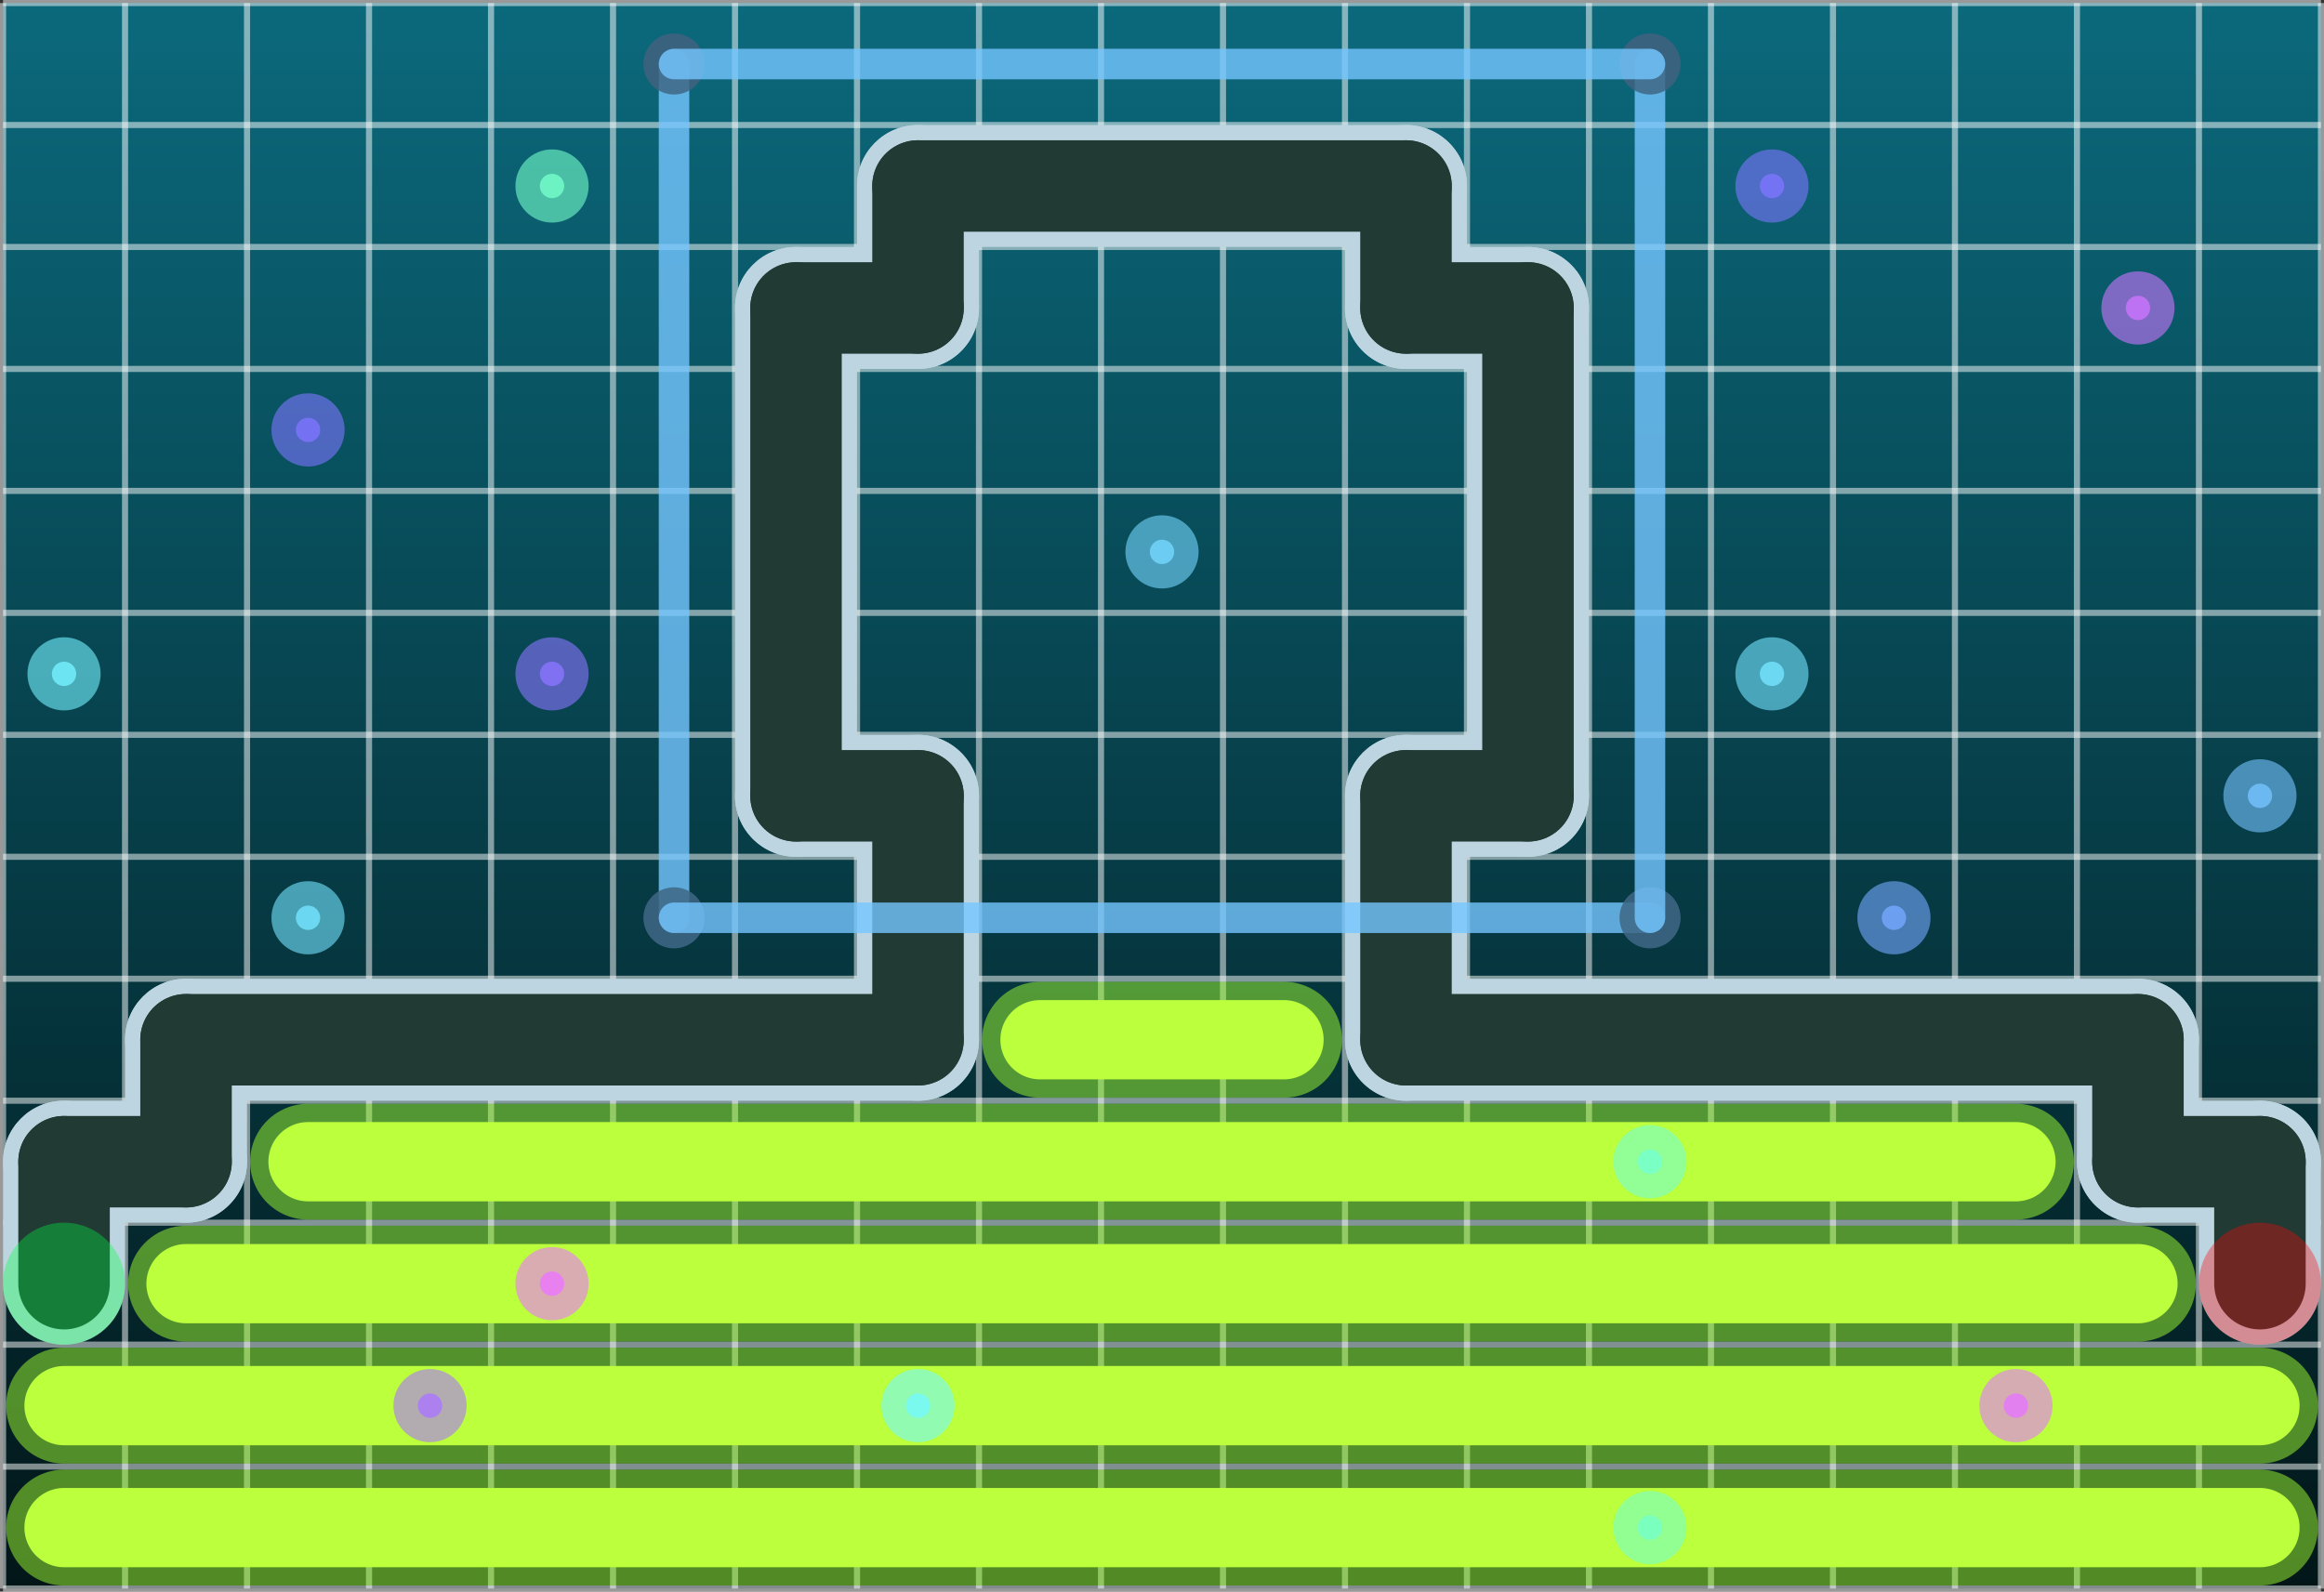 <svg version="1.1" xmlns="http://www.w3.org/2000/svg" xmlns:xlink="http://www.w3.org/1999/xlink" width="240.632" height="164.842" viewBox="0,0,240.632,164.842"><rect x="0" y="0" width="240.632" height="164.842" fill="#333333" stroke="none"/><defs><linearGradient x1="120" y1="97.895" x2="120" y2="262.105" gradientUnits="userSpaceOnUse" id="color-1"><stop offset="0" stop-color="#0b697c"/><stop offset="1" stop-color="#021618"/></linearGradient></defs><g transform="translate(-119.684,-97.579)"><g data-paper-data="{&quot;isPaintingLayer&quot;:true}" fill-rule="nonzero" stroke-linejoin="miter" stroke-miterlimit="10" stroke-dasharray="" stroke-dashoffset="0" style="mix-blend-mode: normal"><path d="M120,262.105v-164.211h240v164.211z" fill="url(#color-1)" stroke="none" stroke-width="1" stroke-linecap="butt"/><path d="M120,97.895h240" fill="#000000" stroke-opacity="0.5" stroke="#ffffff" stroke-width="0.632" stroke-linecap="butt"/><path d="M120,110.526h240" fill="#000000" stroke-opacity="0.5" stroke="#ffffff" stroke-width="0.632" stroke-linecap="butt"/><path d="M120,123.158h240" fill="#000000" stroke-opacity="0.5" stroke="#ffffff" stroke-width="0.632" stroke-linecap="butt"/><path d="M120,135.789h240" fill="#000000" stroke-opacity="0.5" stroke="#ffffff" stroke-width="0.632" stroke-linecap="butt"/><path d="M120,148.421h240" fill="#000000" stroke-opacity="0.5" stroke="#ffffff" stroke-width="0.632" stroke-linecap="butt"/><path d="M120,161.053h240" fill="#000000" stroke-opacity="0.5" stroke="#ffffff" stroke-width="0.632" stroke-linecap="butt"/><path d="M120,173.684h240" fill="#000000" stroke-opacity="0.5" stroke="#ffffff" stroke-width="0.632" stroke-linecap="butt"/><path d="M120,186.316h240" fill="#000000" stroke-opacity="0.5" stroke="#ffffff" stroke-width="0.632" stroke-linecap="butt"/><path d="M120,198.947h240" fill="#000000" stroke-opacity="0.5" stroke="#ffffff" stroke-width="0.632" stroke-linecap="butt"/><path d="M120,211.579h240" fill="#000000" stroke-opacity="0.5" stroke="#ffffff" stroke-width="0.632" stroke-linecap="butt"/><path d="M120,224.211h240" fill="#000000" stroke-opacity="0.5" stroke="#ffffff" stroke-width="0.632" stroke-linecap="butt"/><path d="M120,236.842h240" fill="#000000" stroke-opacity="0.5" stroke="#ffffff" stroke-width="0.632" stroke-linecap="butt"/><path d="M120,249.474h240" fill="#000000" stroke-opacity="0.5" stroke="#ffffff" stroke-width="0.632" stroke-linecap="butt"/><path d="M360,262.105h-240" fill="#000000" stroke-opacity="0.5" stroke="#ffffff" stroke-width="0.632" stroke-linecap="butt"/><path d="M120,97.895v164.211" fill="#000000" stroke-opacity="0.5" stroke="#ffffff" stroke-width="0.632" stroke-linecap="butt"/><path d="M132.632,97.895v164.211" fill="#000000" stroke-opacity="0.5" stroke="#ffffff" stroke-width="0.632" stroke-linecap="butt"/><path d="M145.263,97.895v164.211" fill="#000000" stroke-opacity="0.5" stroke="#ffffff" stroke-width="0.632" stroke-linecap="butt"/><path d="M157.895,262.105v-164.211" fill="#000000" stroke-opacity="0.5" stroke="#ffffff" stroke-width="0.632" stroke-linecap="butt"/><path d="M170.526,97.895v164.211" fill="#000000" stroke-opacity="0.5" stroke="#ffffff" stroke-width="0.632" stroke-linecap="butt"/><path d="M183.158,97.895v164.211" fill="#000000" stroke-opacity="0.5" stroke="#ffffff" stroke-width="0.632" stroke-linecap="butt"/><path d="M195.789,262.105v-164.211" fill="#000000" stroke-opacity="0.5" stroke="#ffffff" stroke-width="0.632" stroke-linecap="butt"/><path d="M208.421,97.895v164.211" fill="#000000" stroke-opacity="0.5" stroke="#ffffff" stroke-width="0.632" stroke-linecap="butt"/><path d="M221.053,97.895v164.211" fill="#000000" stroke-opacity="0.5" stroke="#ffffff" stroke-width="0.632" stroke-linecap="butt"/><path d="M233.684,97.895v164.211" fill="#000000" stroke-opacity="0.5" stroke="#ffffff" stroke-width="0.632" stroke-linecap="butt"/><path d="M246.316,97.895v164.211" fill="#000000" stroke-opacity="0.5" stroke="#ffffff" stroke-width="0.632" stroke-linecap="butt"/><path d="M258.947,97.895v164.211" fill="#000000" stroke-opacity="0.5" stroke="#ffffff" stroke-width="0.632" stroke-linecap="butt"/><path d="M271.579,262.105v-164.211" fill="#000000" stroke-opacity="0.5" stroke="#ffffff" stroke-width="0.632" stroke-linecap="butt"/><path d="M284.211,97.895v164.211" fill="#000000" stroke-opacity="0.5" stroke="#ffffff" stroke-width="0.632" stroke-linecap="butt"/><path d="M296.842,97.895v164.211" fill="#000000" stroke-opacity="0.5" stroke="#ffffff" stroke-width="0.632" stroke-linecap="butt"/><path d="M309.474,97.895v164.211" fill="#000000" stroke-opacity="0.5" stroke="#ffffff" stroke-width="0.632" stroke-linecap="butt"/><path d="M322.105,97.895v164.211" fill="#000000" stroke-opacity="0.5" stroke="#ffffff" stroke-width="0.632" stroke-linecap="butt"/><path d="M334.737,97.895v164.211" fill="#000000" stroke-opacity="0.5" stroke="#ffffff" stroke-width="0.632" stroke-linecap="butt"/><path d="M347.368,97.895v164.211" fill="#000000" stroke-opacity="0.5" stroke="#ffffff" stroke-width="0.632" stroke-linecap="butt"/><path d="M360,97.895v164.211" fill="#000000" stroke-opacity="0.5" stroke="#ffffff" stroke-width="0.632" stroke-linecap="butt"/><path d="M353.684,255.789h-227.368" fill="#000000" stroke-opacity="0.5" stroke="#a3ff33" stroke-width="12" stroke-linecap="round"/><path d="M126.316,243.158h227.368" fill="#000000" stroke-opacity="0.5" stroke="#a3ff33" stroke-width="12" stroke-linecap="round"/><path d="M138.947,230.526h202.105" fill="#000000" stroke-opacity="0.5" stroke="#a3ff33" stroke-width="12" stroke-linecap="round"/><path d="M328.421,217.895h-176.842" fill="#000000" stroke-opacity="0.5" stroke="#a3ff33" stroke-width="12" stroke-linecap="round"/><path d="M252.632,205.263h-25.263" fill="#000000" stroke-opacity="0.5" stroke="#a3ff33" stroke-width="12" stroke-linecap="round"/><path d="M353.684,255.789h-227.368" fill="#000000" stroke="#bbff3d" stroke-width="8.211" stroke-linecap="round"/><path d="M126.316,243.158h227.368" fill="#000000" stroke="#bbff3d" stroke-width="8.211" stroke-linecap="round"/><path d="M138.947,230.526h202.105" fill="#000000" stroke="#bbff3d" stroke-width="8.211" stroke-linecap="round"/><path d="M328.421,217.895h-176.842" fill="#000000" stroke="#bbff3d" stroke-width="8.211" stroke-linecap="round"/><path d="M252.632,205.263h-25.263" fill="#000000" stroke="#bbff3d" stroke-width="8.211" stroke-linecap="round"/><path d="M126.316,236.842c-3.488,0 -6.316,-2.828 -6.316,-6.316v-12.632c0,-3.488 2.828,-6.316 6.316,-6.316v0c3.488,0 6.316,2.828 6.316,6.316v12.632c0,3.488 -2.828,6.316 -6.316,6.316z" fill="#bcd5e0" stroke="none" stroke-width="1" stroke-linecap="butt"/><path d="M126.316,224.211c-3.488,0 -6.316,-2.828 -6.316,-6.316v0c0,-3.488 2.828,-6.316 6.316,-6.316h12.632c3.488,0 6.316,2.828 6.316,6.316v0c0,3.488 -2.828,6.316 -6.316,6.316z" fill="#bcd5e0" stroke="none" stroke-width="1" stroke-linecap="butt"/><path d="M138.947,224.211c-3.488,0 -6.316,-2.828 -6.316,-6.316v-12.632c0,-3.488 2.828,-6.316 6.316,-6.316v0c3.488,0 6.316,2.828 6.316,6.316v12.632c0,3.488 -2.828,6.316 -6.316,6.316z" fill="#bcd5e0" stroke="none" stroke-width="1" stroke-linecap="butt"/><path d="M138.947,211.579c-3.488,0 -6.316,-2.828 -6.316,-6.316v0c0,-3.488 2.828,-6.316 6.316,-6.316h75.789c3.488,0 6.316,2.828 6.316,6.316v0c0,3.488 -2.828,6.316 -6.316,6.316z" fill="#bcd5e0" stroke="none" stroke-width="1" stroke-linecap="butt"/><path d="M214.737,211.579c-3.488,0 -6.316,-2.828 -6.316,-6.316v-25.263c0,-3.488 2.828,-6.316 6.316,-6.316v0c3.488,0 6.316,2.828 6.316,6.316v25.263c0,3.488 -2.828,6.316 -6.316,6.316z" fill="#bcd5e0" stroke="none" stroke-width="1" stroke-linecap="butt"/><path d="M202.105,186.316c-3.488,0 -6.316,-2.828 -6.316,-6.316v0c0,-3.488 2.828,-6.316 6.316,-6.316h12.632c3.488,0 6.316,2.828 6.316,6.316v0c0,3.488 -2.828,6.316 -6.316,6.316z" fill="#bcd5e0" stroke="none" stroke-width="1" stroke-linecap="butt"/><path d="M202.105,186.316c-3.488,0 -6.316,-2.828 -6.316,-6.316v-50.526c0,-3.488 2.828,-6.316 6.316,-6.316v0c3.488,0 6.316,2.828 6.316,6.316v50.526c0,3.488 -2.828,6.316 -6.316,6.316z" fill="#bcd5e0" stroke="none" stroke-width="1" stroke-linecap="butt"/><path d="M202.105,135.789c-3.488,0 -6.316,-2.828 -6.316,-6.316v0c0,-3.488 2.828,-6.316 6.316,-6.316h12.632c3.488,0 6.316,2.828 6.316,6.316v0c0,3.488 -2.828,6.316 -6.316,6.316z" fill="#bcd5e0" stroke="none" stroke-width="1" stroke-linecap="butt"/><path d="M214.737,135.789c-3.488,0 -6.316,-2.828 -6.316,-6.316v-12.632c0,-3.488 2.828,-6.316 6.316,-6.316v0c3.488,0 6.316,2.828 6.316,6.316v12.632c0,3.488 -2.828,6.316 -6.316,6.316z" fill="#bcd5e0" stroke="none" stroke-width="1" stroke-linecap="butt"/><path d="M214.737,123.158c-3.488,0 -6.316,-2.828 -6.316,-6.316v0c0,-3.488 2.828,-6.316 6.316,-6.316h50.526c3.488,0 6.316,2.828 6.316,6.316v0c0,3.488 -2.828,6.316 -6.316,6.316z" fill="#bcd5e0" stroke="none" stroke-width="1" stroke-linecap="butt"/><path d="M265.263,135.789c-3.488,0 -6.316,-2.828 -6.316,-6.316v-12.632c0,-3.488 2.828,-6.316 6.316,-6.316v0c3.488,0 6.316,2.828 6.316,6.316v12.632c0,3.488 -2.828,6.316 -6.316,6.316z" fill="#bcd5e0" stroke="none" stroke-width="1" stroke-linecap="butt"/><path d="M265.263,135.789c-3.488,0 -6.316,-2.828 -6.316,-6.316v0c0,-3.488 2.828,-6.316 6.316,-6.316h12.632c3.488,0 6.316,2.828 6.316,6.316v0c0,3.488 -2.828,6.316 -6.316,6.316z" fill="#bcd5e0" stroke="none" stroke-width="1" stroke-linecap="butt"/><path d="M277.895,186.316c-3.488,0 -6.316,-2.828 -6.316,-6.316v-50.526c0,-3.488 2.828,-6.316 6.316,-6.316v0c3.488,0 6.316,2.828 6.316,6.316v50.526c0,3.488 -2.828,6.316 -6.316,6.316z" fill="#bcd5e0" stroke="none" stroke-width="1" stroke-linecap="butt"/><path d="M265.263,186.316c-3.488,0 -6.316,-2.828 -6.316,-6.316v0c0,-3.488 2.828,-6.316 6.316,-6.316h12.632c3.488,0 6.316,2.828 6.316,6.316v0c0,3.488 -2.828,6.316 -6.316,6.316z" fill="#bcd5e0" stroke="none" stroke-width="1" stroke-linecap="butt"/><path d="M265.263,211.579c-3.488,0 -6.316,-2.828 -6.316,-6.316v-25.263c0,-3.488 2.828,-6.316 6.316,-6.316v0c3.488,0 6.316,2.828 6.316,6.316v25.263c0,3.488 -2.828,6.316 -6.316,6.316z" fill="#bcd5e0" stroke="none" stroke-width="1" stroke-linecap="butt"/><path d="M265.263,211.579c-3.488,0 -6.316,-2.828 -6.316,-6.316v0c0,-3.488 2.828,-6.316 6.316,-6.316h75.789c3.488,0 6.316,2.828 6.316,6.316v0c0,3.488 -2.828,6.316 -6.316,6.316z" fill="#bcd5e0" stroke="none" stroke-width="1" stroke-linecap="butt"/><path d="M341.053,224.211c-3.488,0 -6.316,-2.828 -6.316,-6.316v-12.632c0,-3.488 2.828,-6.316 6.316,-6.316v0c3.488,0 6.316,2.828 6.316,6.316v12.632c0,3.488 -2.828,6.316 -6.316,6.316z" fill="#bcd5e0" stroke="none" stroke-width="1" stroke-linecap="butt"/><path d="M341.053,224.211c-3.488,0 -6.316,-2.828 -6.316,-6.316v0c0,-3.488 2.828,-6.316 6.316,-6.316h12.632c3.488,0 6.316,2.828 6.316,6.316v0c0,3.488 -2.828,6.316 -6.316,6.316z" fill="#bcd5e0" stroke="none" stroke-width="1" stroke-linecap="butt"/><path d="M353.684,236.842c-3.488,0 -6.316,-2.828 -6.316,-6.316v-12.632c0,-3.488 2.828,-6.316 6.316,-6.316v0c3.488,0 6.316,2.828 6.316,6.316v12.632c0,3.488 -2.828,6.316 -6.316,6.316z" fill="#bcd5e0" stroke="none" stroke-width="1" stroke-linecap="butt"/><path d="M126.316,217.895v12.632" fill="#000000" stroke="#213a34" stroke-width="9.474" stroke-linecap="round"/><path d="M126.316,217.895h12.632" fill="#000000" stroke="#213a34" stroke-width="9.474" stroke-linecap="round"/><path d="M138.947,217.895v-12.632" fill="#000000" stroke="#213a34" stroke-width="9.474" stroke-linecap="round"/><path d="M138.947,205.263h75.789" fill="#000000" stroke="#213a34" stroke-width="9.474" stroke-linecap="round"/><path d="M214.737,205.263v-25.263" fill="#000000" stroke="#213a34" stroke-width="9.474" stroke-linecap="round"/><path d="M214.737,180h-12.632" fill="#000000" stroke="#213a34" stroke-width="9.474" stroke-linecap="round"/><path d="M202.105,180v-50.526" fill="#000000" stroke="#213a34" stroke-width="9.474" stroke-linecap="round"/><path d="M202.105,129.474h12.632" fill="#000000" stroke="#213a34" stroke-width="9.474" stroke-linecap="round"/><path d="M214.737,129.474v-12.632" fill="#000000" stroke="#213a34" stroke-width="9.474" stroke-linecap="round"/><path d="M214.737,116.842h50.526" fill="#000000" stroke="#213a34" stroke-width="9.474" stroke-linecap="round"/><path d="M265.263,116.842v12.632" fill="#000000" stroke="#213a34" stroke-width="9.474" stroke-linecap="round"/><path d="M265.263,129.474h12.632" fill="#000000" stroke="#213a34" stroke-width="9.474" stroke-linecap="round"/><path d="M277.895,129.474v50.526" fill="#000000" stroke="#213a34" stroke-width="9.474" stroke-linecap="round"/><path d="M277.895,180h-12.632" fill="#000000" stroke="#213a34" stroke-width="9.474" stroke-linecap="round"/><path d="M265.263,180v25.263" fill="#000000" stroke="#213a34" stroke-width="9.474" stroke-linecap="round"/><path d="M341.053,205.263h-75.789" fill="#000000" stroke="#213a34" stroke-width="9.474" stroke-linecap="round"/><path d="M341.053,205.263v12.632" fill="#000000" stroke="#213a34" stroke-width="9.474" stroke-linecap="round"/><path d="M353.684,217.895h-12.632" fill="#000000" stroke="#213a34" stroke-width="9.474" stroke-linecap="round"/><path d="M353.684,230.526v-12.632" fill="#000000" stroke="#213a34" stroke-width="9.474" stroke-linecap="round"/><path d="M238.737,154.737c0,-0.698 0.566,-1.263 1.263,-1.263c0.698,0 1.263,0.566 1.263,1.263c0,0.698 -0.566,1.263 -1.263,1.263c-0.698,0 -1.263,-0.566 -1.263,-1.263z" fill-opacity="0.8" fill="#75d7ff" stroke="none" stroke-width="1" stroke-linecap="butt"/><path d="M236.211,154.737c0,-2.093 1.697,-3.789 3.789,-3.789c2.093,0 3.789,1.697 3.789,3.789c0,2.093 -1.697,3.789 -3.789,3.789c-2.093,0 -3.789,-1.697 -3.789,-3.789z" fill-opacity="0.6" fill="#75d7ff" stroke="none" stroke-width="1" stroke-linecap="butt"/><path d="M150.316,142.105c0,-0.698 0.566,-1.263 1.263,-1.263c0.698,0 1.263,0.566 1.263,1.263c0,0.698 -0.566,1.263 -1.263,1.263c-0.698,0 -1.263,-0.566 -1.263,-1.263z" fill-opacity="0.8" fill="#7d75ff" stroke="none" stroke-width="1" stroke-linecap="butt"/><path d="M147.789,142.105c0,-2.093 1.697,-3.789 3.789,-3.789c2.093,0 3.789,1.697 3.789,3.789c0,2.093 -1.697,3.789 -3.789,3.789c-2.093,0 -3.789,-1.697 -3.789,-3.789z" fill-opacity="0.6" fill="#7d75ff" stroke="none" stroke-width="1" stroke-linecap="butt"/><path d="M150.316,192.632c0,-0.698 0.566,-1.263 1.263,-1.263c0.698,0 1.263,0.566 1.263,1.263c0,0.698 -0.566,1.263 -1.263,1.263c-0.698,0 -1.263,-0.566 -1.263,-1.263z" fill-opacity="0.8" fill="#75e4ff" stroke="none" stroke-width="1" stroke-linecap="butt"/><path d="M147.789,192.632c0,-2.093 1.697,-3.789 3.789,-3.789c2.093,0 3.789,1.697 3.789,3.789c0,2.093 -1.697,3.789 -3.789,3.789c-2.093,0 -3.789,-1.697 -3.789,-3.789z" fill-opacity="0.6" fill="#75e4ff" stroke="none" stroke-width="1" stroke-linecap="butt"/><path d="M175.579,116.842c0,-0.698 0.566,-1.263 1.263,-1.263c0.698,0 1.263,0.566 1.263,1.263c0,0.698 -0.566,1.263 -1.263,1.263c-0.698,0 -1.263,-0.566 -1.263,-1.263z" fill-opacity="0.8" fill="#75ffca" stroke="none" stroke-width="1" stroke-linecap="butt"/><path d="M173.053,116.842c0,-2.093 1.697,-3.789 3.789,-3.789c2.093,0 3.789,1.697 3.789,3.789c0,2.093 -1.697,3.789 -3.789,3.789c-2.093,0 -3.789,-1.697 -3.789,-3.789z" fill-opacity="0.6" fill="#75ffca" stroke="none" stroke-width="1" stroke-linecap="butt"/><path d="M301.895,167.368c0,-0.698 0.566,-1.263 1.263,-1.263c0.698,0 1.263,0.566 1.263,1.263c0,0.698 -0.566,1.263 -1.263,1.263c-0.698,0 -1.263,-0.566 -1.263,-1.263z" fill-opacity="0.8" fill="#75e4ff" stroke="none" stroke-width="1" stroke-linecap="butt"/><path d="M299.368,167.368c0,-2.093 1.697,-3.789 3.789,-3.789c2.093,0 3.789,1.697 3.789,3.789c0,2.093 -1.697,3.789 -3.789,3.789c-2.093,0 -3.789,-1.697 -3.789,-3.789z" fill-opacity="0.6" fill="#75e4ff" stroke="none" stroke-width="1" stroke-linecap="butt"/><path d="M352.421,180c0,-0.698 0.566,-1.263 1.263,-1.263c0.698,0 1.263,0.566 1.263,1.263c0,0.698 -0.566,1.263 -1.263,1.263c-0.698,0 -1.263,-0.566 -1.263,-1.263z" fill-opacity="0.8" fill="#75c3ff" stroke="none" stroke-width="1" stroke-linecap="butt"/><path d="M349.895,180c0,-2.093 1.697,-3.789 3.789,-3.789c2.093,0 3.789,1.697 3.789,3.789c0,2.093 -1.697,3.789 -3.789,3.789c-2.093,0 -3.789,-1.697 -3.789,-3.789z" fill-opacity="0.6" fill="#75c3ff" stroke="none" stroke-width="1" stroke-linecap="butt"/><path d="M339.789,129.474c0,-0.698 0.566,-1.263 1.263,-1.263c0.698,0 1.263,0.566 1.263,1.263c0,0.698 -0.566,1.263 -1.263,1.263c-0.698,0 -1.263,-0.566 -1.263,-1.263z" fill-opacity="0.8" fill="#cc75ff" stroke="none" stroke-width="1" stroke-linecap="butt"/><path d="M337.263,129.474c0,-2.093 1.697,-3.789 3.789,-3.789c2.093,0 3.789,1.697 3.789,3.789c0,2.093 -1.697,3.789 -3.789,3.789c-2.093,0 -3.789,-1.697 -3.789,-3.789z" fill-opacity="0.6" fill="#cc75ff" stroke="none" stroke-width="1" stroke-linecap="butt"/><path d="M125.053,167.368c0,-0.698 0.566,-1.263 1.263,-1.263c0.698,0 1.263,0.566 1.263,1.263c0,0.698 -0.566,1.263 -1.263,1.263c-0.698,0 -1.263,-0.566 -1.263,-1.263z" fill-opacity="0.8" fill="#75f1ff" stroke="none" stroke-width="1" stroke-linecap="butt"/><path d="M122.526,167.368c0,-2.093 1.697,-3.789 3.789,-3.789c2.093,0 3.789,1.697 3.789,3.789c0,2.093 -1.697,3.789 -3.789,3.789c-2.093,0 -3.789,-1.697 -3.789,-3.789z" fill-opacity="0.6" fill="#75f1ff" stroke="none" stroke-width="1" stroke-linecap="butt"/><path d="M314.526,192.632c0,-0.698 0.566,-1.263 1.263,-1.263c0.698,0 1.263,0.566 1.263,1.263c0,0.698 -0.566,1.263 -1.263,1.263c-0.698,0 -1.263,-0.566 -1.263,-1.263z" fill-opacity="0.8" fill="#75a9ff" stroke="none" stroke-width="1" stroke-linecap="butt"/><path d="M312,192.632c0,-2.093 1.697,-3.789 3.789,-3.789c2.093,0 3.789,1.697 3.789,3.789c0,2.093 -1.697,3.789 -3.789,3.789c-2.093,0 -3.789,-1.697 -3.789,-3.789z" fill-opacity="0.6" fill="#75a9ff" stroke="none" stroke-width="1" stroke-linecap="butt"/><path d="M175.579,167.368c0,-0.698 0.566,-1.263 1.263,-1.263c0.698,0 1.263,0.566 1.263,1.263c0,0.698 -0.566,1.263 -1.263,1.263c-0.698,0 -1.263,-0.566 -1.263,-1.263z" fill-opacity="0.8" fill="#8a75ff" stroke="none" stroke-width="1" stroke-linecap="butt"/><path d="M173.053,167.368c0,-2.093 1.697,-3.789 3.789,-3.789c2.093,0 3.789,1.697 3.789,3.789c0,2.093 -1.697,3.789 -3.789,3.789c-2.093,0 -3.789,-1.697 -3.789,-3.789z" fill-opacity="0.6" fill="#8a75ff" stroke="none" stroke-width="1" stroke-linecap="butt"/><path d="M301.895,116.842c0,-0.698 0.566,-1.263 1.263,-1.263c0.698,0 1.263,0.566 1.263,1.263c0,0.698 -0.566,1.263 -1.263,1.263c-0.698,0 -1.263,-0.566 -1.263,-1.263z" fill-opacity="0.8" fill="#7d75ff" stroke="none" stroke-width="1" stroke-linecap="butt"/><path d="M299.368,116.842c0,-2.093 1.697,-3.789 3.789,-3.789c2.093,0 3.789,1.697 3.789,3.789c0,2.093 -1.697,3.789 -3.789,3.789c-2.093,0 -3.789,-1.697 -3.789,-3.789z" fill-opacity="0.6" fill="#7d75ff" stroke="none" stroke-width="1" stroke-linecap="butt"/><path d="M175.579,230.526c0,-0.698 0.566,-1.263 1.263,-1.263c0.698,0 1.263,0.566 1.263,1.263c0,0.698 -0.566,1.263 -1.263,1.263c-0.698,0 -1.263,-0.566 -1.263,-1.263z" fill-opacity="0.8" fill="#ed75ff" stroke="none" stroke-width="1" stroke-linecap="butt"/><path d="M173.053,230.526c0,-2.093 1.697,-3.789 3.789,-3.789c2.093,0 3.789,1.697 3.789,3.789c0,2.093 -1.697,3.789 -3.789,3.789c-2.093,0 -3.789,-1.697 -3.789,-3.789z" fill-opacity="0.6" fill="#ed75ff" stroke="none" stroke-width="1" stroke-linecap="butt"/><path d="M213.474,243.158c0,-0.698 0.566,-1.263 1.263,-1.263c0.698,0 1.263,0.566 1.263,1.263c0,0.698 -0.566,1.263 -1.263,1.263c-0.698,0 -1.263,-0.566 -1.263,-1.263z" fill-opacity="0.8" fill="#75f8ff" stroke="none" stroke-width="1" stroke-linecap="butt"/><path d="M210.947,243.158c0,-2.093 1.697,-3.789 3.789,-3.789c2.093,0 3.789,1.697 3.789,3.789c0,2.093 -1.697,3.789 -3.789,3.789c-2.093,0 -3.789,-1.697 -3.789,-3.789z" fill-opacity="0.6" fill="#75f8ff" stroke="none" stroke-width="1" stroke-linecap="butt"/><path d="M289.263,255.789c0,-0.698 0.566,-1.263 1.263,-1.263c0.698,0 1.263,0.566 1.263,1.263c0,0.698 -0.566,1.263 -1.263,1.263c-0.698,0 -1.263,-0.566 -1.263,-1.263z" fill-opacity="0.8" fill="#75ffca" stroke="none" stroke-width="1" stroke-linecap="butt"/><path d="M286.737,255.789c0,-2.093 1.697,-3.789 3.789,-3.789c2.093,0 3.789,1.697 3.789,3.789c0,2.093 -1.697,3.789 -3.789,3.789c-2.093,0 -3.789,-1.697 -3.789,-3.789z" fill-opacity="0.6" fill="#75ffca" stroke="none" stroke-width="1" stroke-linecap="butt"/><path d="M289.263,217.895c0,-0.698 0.566,-1.263 1.263,-1.263c0.698,0 1.263,0.566 1.263,1.263c0,0.698 -0.566,1.263 -1.263,1.263c-0.698,0 -1.263,-0.566 -1.263,-1.263z" fill-opacity="0.8" fill="#75ffd0" stroke="none" stroke-width="1" stroke-linecap="butt"/><path d="M286.737,217.895c0,-2.093 1.697,-3.789 3.789,-3.789c2.093,0 3.789,1.697 3.789,3.789c0,2.093 -1.697,3.789 -3.789,3.789c-2.093,0 -3.789,-1.697 -3.789,-3.789z" fill-opacity="0.6" fill="#75ffd0" stroke="none" stroke-width="1" stroke-linecap="butt"/><path d="M327.158,243.158c0,-0.698 0.566,-1.263 1.263,-1.263c0.698,0 1.263,0.566 1.263,1.263c0,0.698 -0.566,1.263 -1.263,1.263c-0.698,0 -1.263,-0.566 -1.263,-1.263z" fill-opacity="0.8" fill="#e675ff" stroke="none" stroke-width="1" stroke-linecap="butt"/><path d="M324.632,243.158c0,-2.093 1.697,-3.789 3.789,-3.789c2.093,0 3.789,1.697 3.789,3.789c0,2.093 -1.697,3.789 -3.789,3.789c-2.093,0 -3.789,-1.697 -3.789,-3.789z" fill-opacity="0.6" fill="#e675ff" stroke="none" stroke-width="1" stroke-linecap="butt"/><path d="M162.947,243.158c0,-0.698 0.566,-1.263 1.263,-1.263c0.698,0 1.263,0.566 1.263,1.263c0,0.698 -0.566,1.263 -1.263,1.263c-0.698,0 -1.263,-0.566 -1.263,-1.263z" fill-opacity="0.8" fill="#ab75ff" stroke="none" stroke-width="1" stroke-linecap="butt"/><path d="M160.421,243.158c0,-2.093 1.697,-3.789 3.789,-3.789c2.093,0 3.789,1.697 3.789,3.789c0,2.093 -1.697,3.789 -3.789,3.789c-2.093,0 -3.789,-1.697 -3.789,-3.789z" fill-opacity="0.6" fill="#ab75ff" stroke="none" stroke-width="1" stroke-linecap="butt"/><path d="M120,230.526c0,-3.488 2.828,-6.316 6.316,-6.316c3.488,0 6.316,2.828 6.316,6.316c0,3.488 -2.828,6.316 -6.316,6.316c-3.488,0 -6.316,-2.828 -6.316,-6.316z" fill-opacity="0.35" fill="#00ff44" stroke="none" stroke-width="1" stroke-linecap="butt"/><path d="M347.368,230.526c0,-3.488 2.828,-6.316 6.316,-6.316c3.488,0 6.316,2.828 6.316,6.316c0,3.488 -2.828,6.316 -6.316,6.316c-3.488,0 -6.316,-2.828 -6.316,-6.316z" fill-opacity="0.35" fill="#ff0404" stroke="none" stroke-width="1" stroke-linecap="butt"/><path d="M186.316,192.632c0,-1.744 1.414,-3.158 3.158,-3.158c1.744,0 3.158,1.414 3.158,3.158c0,1.744 -1.414,3.158 -3.158,3.158c-1.744,0 -3.158,-1.414 -3.158,-3.158z" fill-opacity="0.8" fill="#3a627f" stroke="none" stroke-width="1" stroke-linecap="butt"/><path d="M186.316,104.211c0,-1.744 1.414,-3.158 3.158,-3.158c1.744,0 3.158,1.414 3.158,3.158c0,1.744 -1.414,3.158 -3.158,3.158c-1.744,0 -3.158,-1.414 -3.158,-3.158z" fill-opacity="0.8" fill="#3a627f" stroke="none" stroke-width="1" stroke-linecap="butt"/><path d="M189.474,192.632v-88.421" fill="#000000" stroke-opacity="0.8" stroke="#75c5ff" stroke-width="3.158" stroke-linecap="round"/><path d="M186.316,192.632c0,-1.744 1.414,-3.158 3.158,-3.158c1.744,0 3.158,1.414 3.158,3.158c0,1.744 -1.414,3.158 -3.158,3.158c-1.744,0 -3.158,-1.414 -3.158,-3.158z" fill-opacity="0.8" fill="#3a627f" stroke="none" stroke-width="1" stroke-linecap="butt"/><path d="M287.368,192.632c0,-1.744 1.414,-3.158 3.158,-3.158c1.744,0 3.158,1.414 3.158,3.158c0,1.744 -1.414,3.158 -3.158,3.158c-1.744,0 -3.158,-1.414 -3.158,-3.158z" fill-opacity="0.8" fill="#3a627f" stroke="none" stroke-width="1" stroke-linecap="butt"/><path d="M189.474,192.632h101.053" fill="#000000" stroke-opacity="0.8" stroke="#75c5ff" stroke-width="3.158" stroke-linecap="round"/><path d="M287.368,104.211c0,-1.744 1.414,-3.158 3.158,-3.158c1.744,0 3.158,1.414 3.158,3.158c0,1.744 -1.414,3.158 -3.158,3.158c-1.744,0 -3.158,-1.414 -3.158,-3.158z" fill-opacity="0.8" fill="#3a627f" stroke="none" stroke-width="1" stroke-linecap="butt"/><path d="M287.368,192.632c0,-1.744 1.414,-3.158 3.158,-3.158c1.744,0 3.158,1.414 3.158,3.158c0,1.744 -1.414,3.158 -3.158,3.158c-1.744,0 -3.158,-1.414 -3.158,-3.158z" fill-opacity="0.8" fill="#3a627f" stroke="none" stroke-width="1" stroke-linecap="butt"/><path d="M290.526,104.211v88.421" fill="#000000" stroke-opacity="0.8" stroke="#75c5ff" stroke-width="3.158" stroke-linecap="round"/><path d="M287.368,104.211c0,-1.744 1.414,-3.158 3.158,-3.158c1.744,0 3.158,1.414 3.158,3.158c0,1.744 -1.414,3.158 -3.158,3.158c-1.744,0 -3.158,-1.414 -3.158,-3.158z" fill-opacity="0.8" fill="#3a627f" stroke="none" stroke-width="1" stroke-linecap="butt"/><path d="M186.316,104.211c0,-1.744 1.414,-3.158 3.158,-3.158c1.744,0 3.158,1.414 3.158,3.158c0,1.744 -1.414,3.158 -3.158,3.158c-1.744,0 -3.158,-1.414 -3.158,-3.158z" fill-opacity="0.8" fill="#3a627f" stroke="none" stroke-width="1" stroke-linecap="butt"/><path d="M290.526,104.211h-101.053" fill="#000000" stroke-opacity="0.8" stroke="#75c5ff" stroke-width="3.158" stroke-linecap="round"/></g></g></svg>